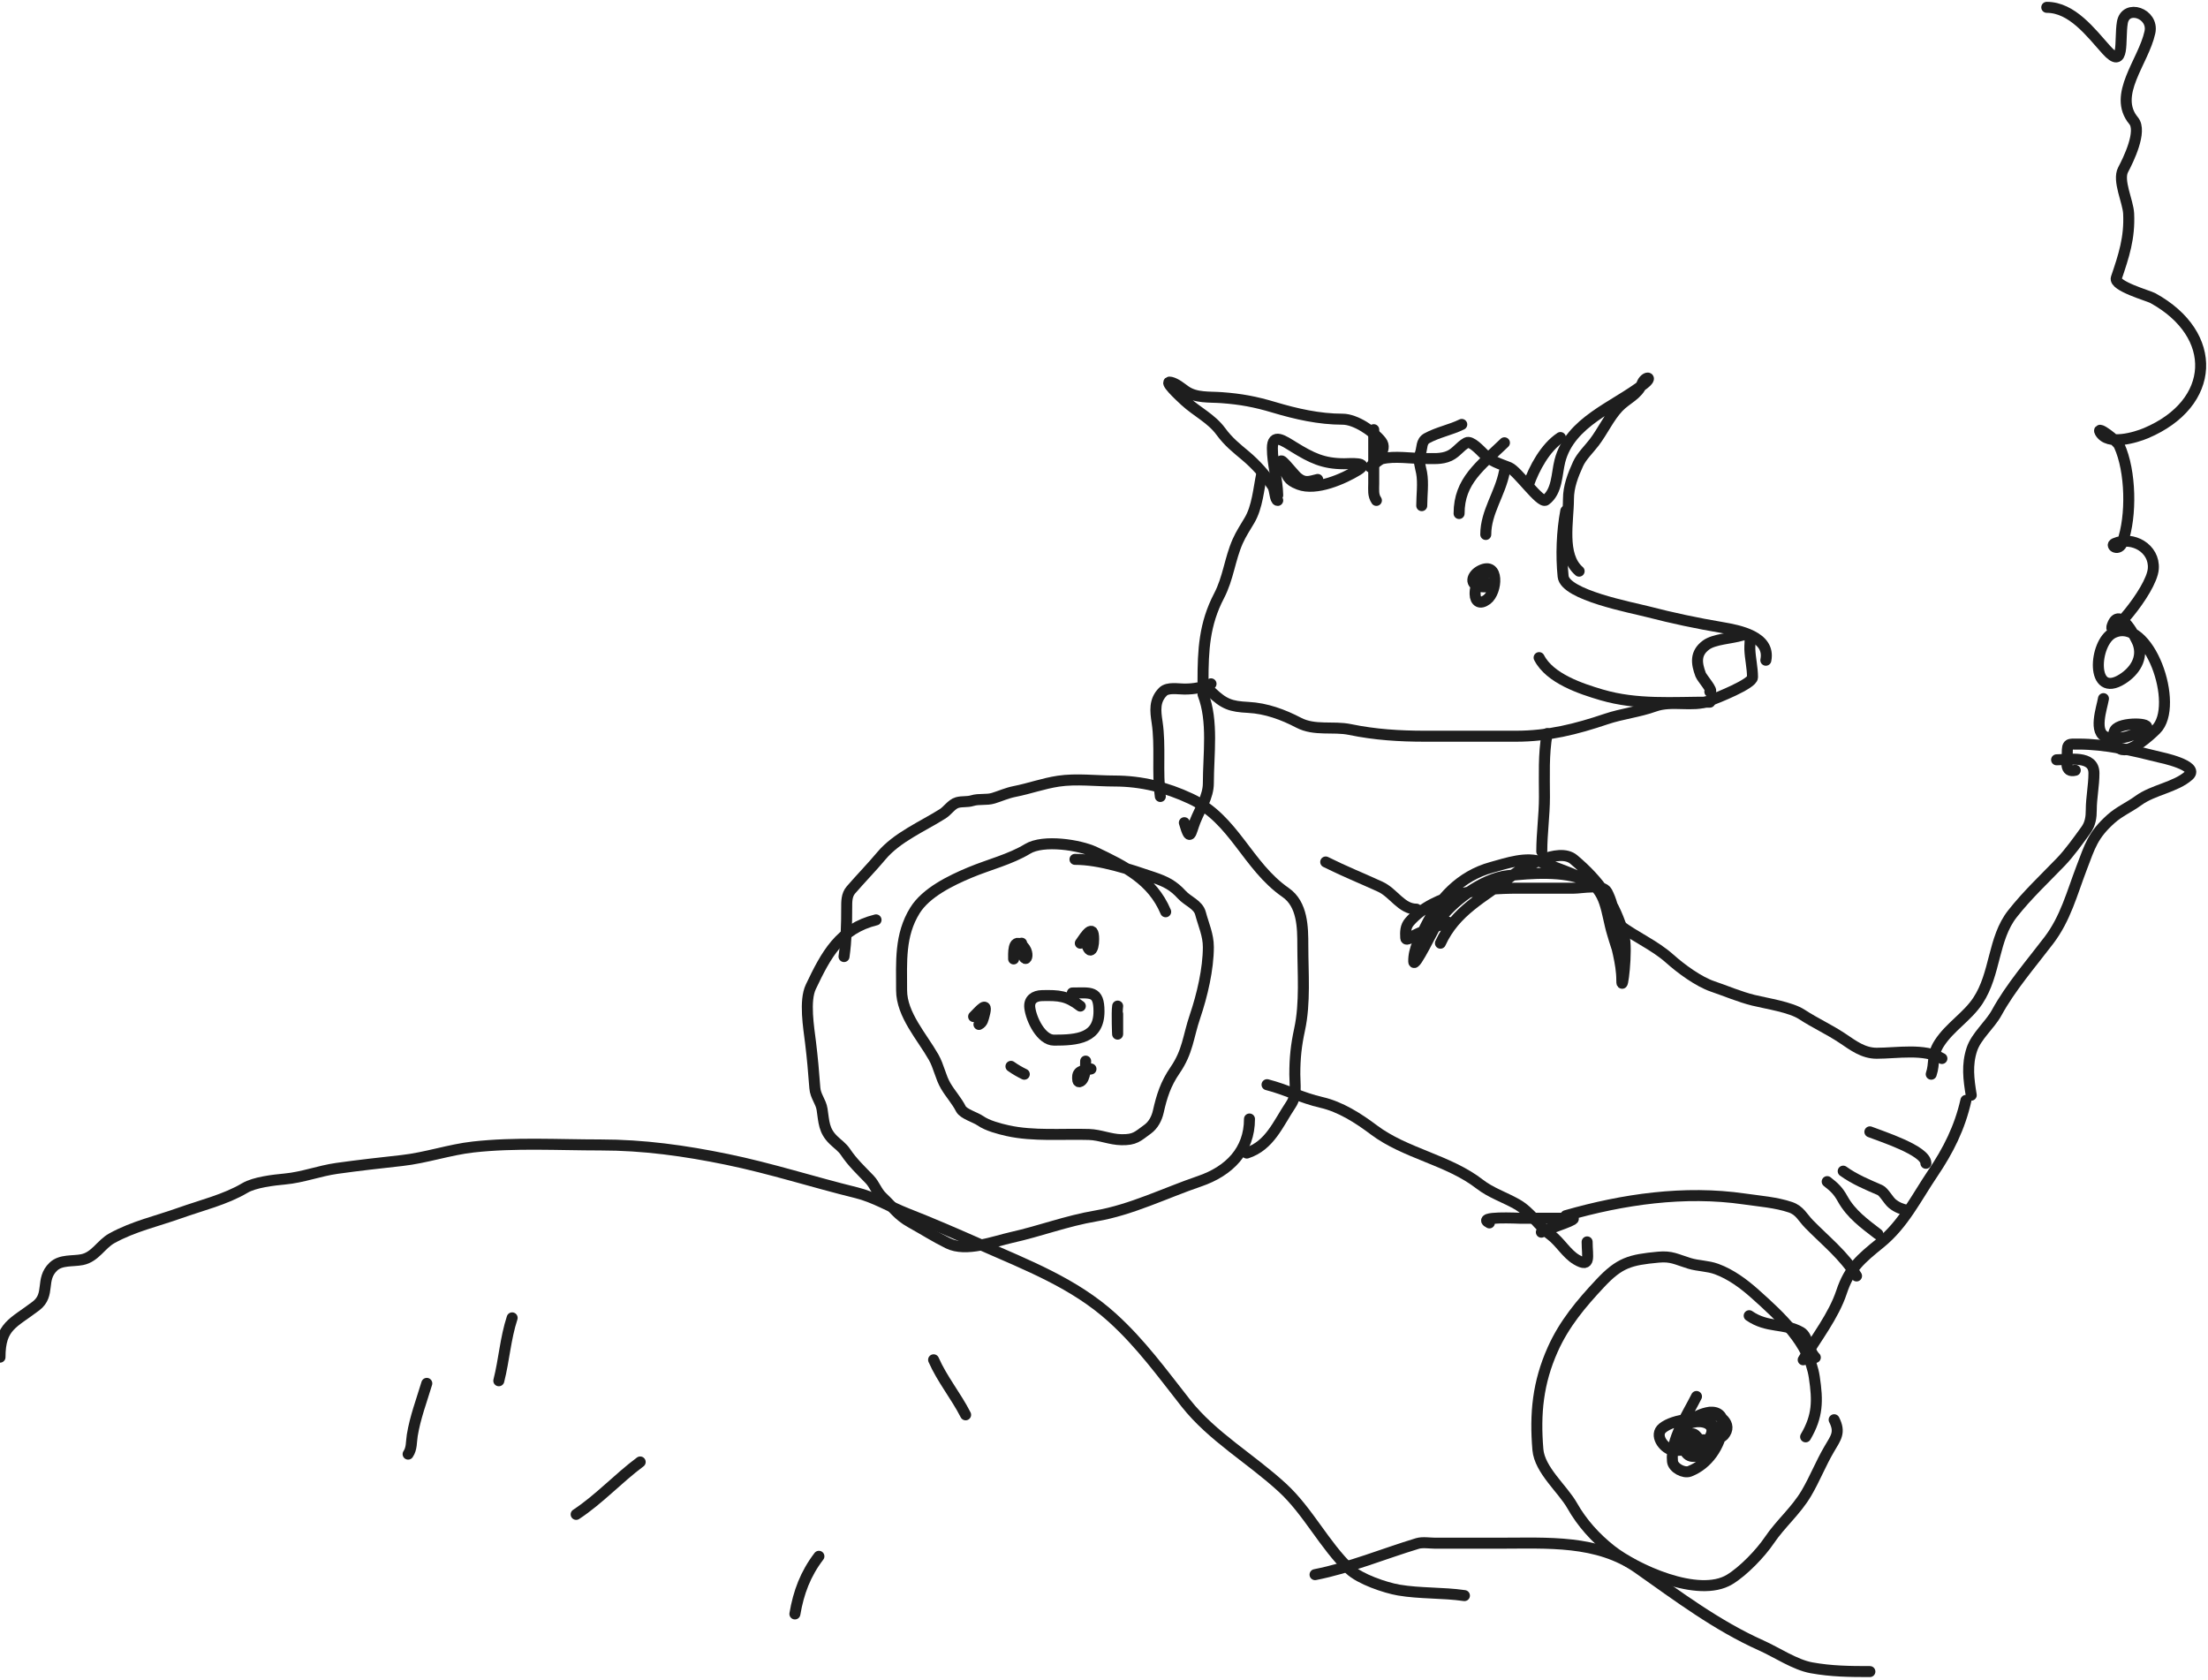<svg width="602" height="458" viewBox="0 0 602 458" fill="none" xmlns="http://www.w3.org/2000/svg">
<path d="M0 369.992C0 361.467 3.615 360.762 9.818 356.024C13.85 352.944 10.877 348.807 14.545 345.31C16.594 343.357 19.836 343.917 22.384 343.405C25.973 342.684 27.523 339.219 30.505 337.572C36.387 334.322 42.747 332.933 49.09 330.667C54.856 328.608 61.485 327.019 66.747 323.882C69.393 322.304 74.598 321.703 77.656 321.421C82.541 320.972 87.039 319.198 91.837 318.525C97.757 317.694 103.639 317.042 109.575 316.382C116.186 315.647 122.494 313.423 129.049 312.691C140.433 311.421 152.286 312.136 163.715 312.136C175.493 312.136 186.68 313.7 198.18 316.064C210.18 318.531 221.622 322.247 233.452 325.152C238.42 326.371 242.661 329.031 247.351 330.866C254.075 333.496 260.667 336.367 267.27 339.278C280.114 344.942 292.901 349.839 303.269 359.238C311.084 366.323 316.826 374.311 323.31 382.532C330.536 391.693 341.054 397.67 349.653 405.587C356.678 412.056 361.071 421.248 367.996 427.849C370.767 430.49 377.665 432.851 381.37 433.484C387.167 434.474 393.367 434.133 399.268 434.992" stroke="#1E1E1E" stroke-width="3" stroke-linecap="round" stroke-linejoin="round"/>
<path d="M358.542 429.277C368.104 427.399 377.21 423.581 386.46 420.785C387.856 420.364 389.914 420.706 391.309 420.706C397.14 420.706 402.972 420.706 408.804 420.706C421.857 420.706 435.544 419.717 446.621 427.531C457.492 435.2 468.108 443.17 480.156 448.563C484.412 450.468 489.401 453.861 493.894 454.674C499.313 455.654 504.272 455.706 509.813 455.706" stroke="#1E1E1E" stroke-width="3" stroke-linecap="round" stroke-linejoin="round"/>
<path d="M317.815 248.565C314.156 239.9 306.712 236.188 298.502 232.295C294.42 230.36 284.493 228.78 280.159 231.422C275.489 234.269 269.582 235.719 264.482 237.851C259.23 240.046 252.482 243.319 249.452 248.208C245.259 254.973 245.816 262.205 245.816 269.954C245.816 276.621 251.362 282.61 254.543 288.207C255.999 290.77 256.395 293.587 257.856 296.064C259.122 298.212 260.835 300.051 261.977 302.295C262.687 303.69 265.946 304.592 267.31 305.549C269.227 306.893 272.504 307.748 274.744 308.247C281.74 309.804 289.724 309.065 296.886 309.279C299.937 309.369 302.724 310.662 305.774 310.707C309.444 310.761 310.117 309.864 312.885 307.85C314.431 306.726 315.376 304.938 315.795 303.088C316.766 298.796 317.81 295.493 320.36 291.779C323.884 286.646 323.894 282.757 325.815 277.096C327.765 271.349 329.451 264.186 329.451 258.168C329.451 254.881 328.135 252.108 327.31 249.002C326.667 246.583 323.886 245.749 322.219 243.922C319.879 241.36 317.85 240.338 314.502 239.2C308.079 237.017 299.948 234.279 293.088 234.279" stroke="#1E1E1E" stroke-width="3" stroke-linecap="round" stroke-linejoin="round"/>
<path d="M278.542 257.136C278.861 264.791 281.664 260.021 278.542 257.613C276.099 255.727 276.361 260.237 276.361 261.422" stroke="#1E1E1E" stroke-width="3" stroke-linecap="round" stroke-linejoin="round"/>
<path d="M265.452 277.136C267.071 275.546 269.496 272.496 268.361 276.66C268.041 277.833 267.926 278.778 266.906 279.279" stroke="#1E1E1E" stroke-width="3" stroke-linecap="round" stroke-linejoin="round"/>
<path d="M275.633 290.708C276.848 291.575 277.967 292.211 279.27 292.85" stroke="#1E1E1E" stroke-width="3" stroke-linecap="round" stroke-linejoin="round"/>
<path d="M297.451 291.422C296.013 291.739 293.815 291.735 293.815 293.564C293.815 294.01 293.686 295.255 294.542 294.834C295.956 294.14 295.997 290.654 295.997 289.279" stroke="#1E1E1E" stroke-width="3" stroke-linecap="round" stroke-linejoin="round"/>
<path d="M304.724 274.279C304.447 275.812 304.724 283.189 304.724 281.779C304.724 279.993 304.724 278.208 304.724 276.422" stroke="#1E1E1E" stroke-width="3" stroke-linecap="round" stroke-linejoin="round"/>
<path d="M295.997 256.422C296.986 260.633 298.179 259.129 298.179 256.025C298.179 251.657 296.031 254.944 294.542 257.136" stroke="#1E1E1E" stroke-width="3" stroke-linecap="round" stroke-linejoin="round"/>
<path d="M294.542 274.279C290.865 271.46 288.711 271.326 284.118 271.422C282.011 271.466 280.502 272.526 280.765 274.716C281.148 277.92 283.888 283.565 287.391 283.565C293.675 283.565 299.633 283.077 299.633 275.708C299.633 269.959 297.355 270.708 292.36 270.708" stroke="#1E1E1E" stroke-width="3" stroke-linecap="round" stroke-linejoin="round"/>
<path d="M340.663 305.061C340.663 313.686 335.139 319.276 327.006 322.045C317.754 325.196 308.505 329.826 298.764 331.49C290.692 332.868 283.659 335.603 275.775 337.363C271.021 338.424 263.436 341.383 258.482 338.95C254.974 337.227 251.759 335.164 248.341 333.275C244.787 331.312 243.535 329.173 240.624 326.45C239.001 324.933 238.518 322.995 237.068 321.49C234.745 319.078 232.385 316.874 230.523 314.069C229.631 312.726 228.349 311.894 227.21 310.776C224.6 308.213 224.662 305.938 224.139 302.442C223.819 300.309 222.328 298.897 222.159 296.569C221.857 292.416 221.496 288.341 220.987 284.189C220.491 280.133 219.25 272.857 221.068 269.03C225.229 260.272 229.002 253.193 238.846 250.776" stroke="#1E1E1E" stroke-width="3" stroke-linecap="round" stroke-linejoin="round"/>
<path d="M230.119 260.776C230.75 256.356 230.846 251.978 230.846 247.522C230.846 245.857 230.803 244.004 231.977 242.641C234.67 239.516 237.617 236.516 240.3 233.316C244.557 228.24 251.54 225.313 257.027 221.848C258.368 221.002 259.449 219.224 260.987 218.793C262.335 218.414 263.706 218.695 265.068 218.277C266.967 217.694 268.95 218.186 270.845 217.602C272.835 216.989 274.545 216.185 276.623 215.777C280.662 214.983 284.421 213.588 288.583 212.959C293.403 212.231 298.924 212.92 303.815 212.92C311.226 212.92 317.96 214.626 324.663 217.761C336.52 223.306 340.01 236.029 350.521 243.316C355.145 246.522 355.208 252.832 355.208 257.84C355.208 265.316 355.907 273.355 354.319 280.697C353.392 284.984 353.026 288.437 353.026 292.879C353.026 295.703 353.611 298.639 351.976 301.093C348.414 306.437 346.215 312.291 339.936 314.347" stroke="#1E1E1E" stroke-width="3" stroke-linecap="round" stroke-linejoin="round"/>
<path d="M345.451 295.707C350.785 297.078 354.897 299.304 360.319 300.549C365.481 301.733 370.374 304.871 374.541 308.009C383.189 314.52 394.865 316.167 403.47 322.85C406.445 325.16 410.172 326.384 413.49 328.247C417.342 330.408 419.359 334.108 422.783 336.659C425.359 338.579 427.097 341.805 429.814 343.405C433.836 345.776 432.723 342.467 432.723 338.564" stroke="#1E1E1E" stroke-width="3" stroke-linecap="round" stroke-linejoin="round"/>
<path d="M426.904 331.421C442.52 326.941 459.248 324.496 475.55 326.858C479.675 327.456 484.229 327.785 488.156 329.12C490.731 329.995 491.446 331.886 493.247 333.723C497.821 338.388 502.772 342.277 506.176 347.85" stroke="#1E1E1E" stroke-width="3" stroke-linecap="round" stroke-linejoin="round"/>
<path d="M535.994 299.993C534.307 307.45 531.198 313.616 526.944 319.914C522.481 326.521 519.008 333.723 512.641 338.882C507.395 343.132 504.235 345.751 502.095 352.215C499.933 358.751 495.111 364.848 491.631 370.707" stroke="#1E1E1E" stroke-width="3" stroke-linecap="round" stroke-linejoin="round"/>
<path d="M462.54 380.706C460.061 385.709 455.378 392.545 455.995 398.405C456.181 400.17 459.061 401.729 460.682 401.103C465.715 399.161 468.986 394.105 469.651 389.04C470.045 386.046 468.374 384.447 465.328 385.151C461.264 386.09 458.904 388.807 458.904 392.77C458.904 394.977 459.608 397.547 462.46 396.976C465.881 396.292 470.597 392.191 467.146 388.722C464.153 385.714 456.292 386.897 453.328 389.278C450.953 391.187 453.499 394.677 455.712 395.27C456.821 395.567 464.605 395.446 463.55 393.167C462.987 391.95 461.723 389.806 460.399 391.54C457.306 395.59 463.587 395.428 465.53 392.849C470.886 385.74 456.827 386.527 459.348 390.984C460.519 393.054 468.51 392.947 469.934 391.302C472.684 388.124 468.6 385.587 466.177 384.992" stroke="#1E1E1E" stroke-width="3" stroke-linecap="round" stroke-linejoin="round"/>
<path d="M327.996 189.28C330.844 196.621 329.451 205.692 329.451 213.526C329.451 217.189 327.169 220.549 325.855 223.883C324.559 227.171 324.522 229.836 322.906 224.28" stroke="#1E1E1E" stroke-width="3" stroke-linecap="round" stroke-linejoin="round"/>
<path d="M316.36 217.137C315.445 210.395 316.478 203.491 315.471 196.82C315.03 193.897 314.655 190.955 317.087 188.566C318.384 187.293 321.192 187.852 322.906 187.852C325.722 187.852 327.58 187.444 330.178 186.423" stroke="#1E1E1E" stroke-width="3" stroke-linecap="round" stroke-linejoin="round"/>
<path d="M343.996 129.281C343.162 133.297 342.805 138.221 340.683 141.82C339.561 143.723 338.345 145.554 337.451 147.574C335.297 152.439 334.91 157.571 332.36 162.455C328.341 170.152 327.996 177.256 327.996 185.709" stroke="#1E1E1E" stroke-width="3" stroke-linecap="round" stroke-linejoin="round"/>
<path d="M330.178 188.566C333.76 191.998 335.544 192.603 340.36 192.852C345.208 193.102 349.863 194.822 354.057 197.018C358.432 199.31 363.448 197.926 368.077 198.883C374.875 200.289 381.557 200.709 388.521 200.709C396.79 200.709 405.06 200.709 413.329 200.709C422.122 200.709 429.773 198.768 437.894 196.026C442.234 194.561 446.871 194.081 451.147 192.534C455.87 190.825 461.435 192.813 465.934 191.106C468.171 190.257 477.813 186.434 477.813 184.637C477.813 182.021 477.179 179.54 477.086 176.979C477.004 174.732 477.926 172.269 474.864 173.209C472.07 174.066 467.362 174.204 465.126 175.868C462.156 178.078 462.503 180.808 463.672 183.923C464.027 184.87 467.346 188.566 466.177 188.566" stroke="#1E1E1E" stroke-width="3" stroke-linecap="round" stroke-linejoin="round"/>
<path d="M466.177 191.423C456.063 191.423 446.341 192.274 436.682 189.439C431.042 187.784 422.53 184.974 419.632 179.28" stroke="#1E1E1E" stroke-width="3" stroke-linecap="round" stroke-linejoin="round"/>
<path d="M426.904 139.281C425.844 144.876 425.594 151.414 426.177 157.137C426.695 162.226 444.887 165.626 449.328 166.78C455.926 168.496 462.696 169.922 469.449 171.066C474.091 171.852 482.772 173.5 481.449 179.994" stroke="#1E1E1E" stroke-width="3" stroke-linecap="round" stroke-linejoin="round"/>
<path d="M430.541 155.709C425.528 151.401 427.632 142.058 427.632 136.066C427.632 132.687 428.847 129.543 430.258 126.463C431.21 124.386 433.259 122.427 434.662 120.59C436.944 117.602 438.705 113.709 441.248 111.027C443.441 108.713 446.549 107.631 447.672 104.638C448.473 102.501 450.934 102.554 448.157 104.718C440.199 110.916 428.025 114.957 425.288 125.709C424.4 129.197 424.621 133.955 421.41 136.344C420.014 137.382 413.727 128.362 411.47 127.455C408.558 126.285 406.886 125.965 404.521 123.725C403.601 122.854 401.083 120.028 399.834 120.709C398.095 121.658 397.099 123.359 395.228 124.241C393.029 125.278 390.568 124.995 388.198 124.995C384.675 124.995 380.206 124.229 376.764 125.074C376.013 125.259 373.384 127.571 373.612 127.297C375.083 125.53 378.418 122.653 376.602 120.313C374.519 117.628 369.578 114.281 366.057 114.281C359.646 114.281 353.368 112.85 347.269 111.027C342.293 109.54 338.328 108.793 333.087 108.408C329.732 108.162 326.064 108.561 323.229 106.583C322.013 105.734 320.675 104.549 319.188 104.202C317.092 103.711 321.492 107.836 323.067 109.281C326.339 112.282 330.244 114.073 332.845 117.614C334.954 120.486 337.021 122.082 339.633 124.281C342.426 126.633 344.987 129.481 346.986 132.535C347.648 133.546 347.604 136.424 348.36 136.424" stroke="#1E1E1E" stroke-width="3" stroke-linecap="round" stroke-linejoin="round"/>
<path d="M348.36 134.995C348.276 130.633 346.905 126.533 346.905 122.217C346.905 117.918 349.944 120.148 352.804 121.9C357.576 124.823 360.741 126.424 366.461 126.424C367.792 126.424 373.867 125.905 370.178 128.17C366.28 130.562 358.822 133.847 354.138 132.058C350.877 130.813 351.066 129.751 349.814 127.138C347.734 122.797 352.542 129.179 353.693 130.154C355.695 131.848 357.008 131.264 359.269 130.709" stroke="#1E1E1E" stroke-width="3" stroke-linecap="round" stroke-linejoin="round"/>
<path d="M374.541 117.138C374.541 122.032 374.541 126.926 374.541 131.82C374.541 133.531 374.298 134.993 375.269 136.423" stroke="#1E1E1E" stroke-width="3" stroke-linecap="round" stroke-linejoin="round"/>
<path d="M387.632 137.852C387.632 135.03 388.111 131.69 387.592 128.884C387.235 126.959 386.562 125.509 387.269 123.566C387.816 122.061 387.423 120.338 389.087 119.44C392.107 117.808 395.509 117.198 398.541 115.709" stroke="#1E1E1E" stroke-width="3" stroke-linecap="round" stroke-linejoin="round"/>
<path d="M410.177 120.709C403.549 127.092 397.814 131.099 397.814 139.995" stroke="#1E1E1E" stroke-width="3" stroke-linecap="round" stroke-linejoin="round"/>
<path d="M410.177 128.566C409.015 134.618 405.087 139.606 405.087 145.709" stroke="#1E1E1E" stroke-width="3" stroke-linecap="round" stroke-linejoin="round"/>
<path d="M405.814 155.709C403.74 157.796 402.106 159.015 402.178 161.979C402.228 164.069 403.55 164.838 405.41 163.447C408.254 161.318 408.818 152.952 403.632 155.55C401.244 156.747 400.377 159.581 403.996 159.955C407.506 160.318 405.428 158.041 402.905 159.28" stroke="#1E1E1E" stroke-width="3" stroke-linecap="round" stroke-linejoin="round"/>
<path d="M421.814 199.994C420.802 205.709 421.086 211.515 421.086 217.296C421.086 222.274 420.359 227.157 420.359 232.137" stroke="#1E1E1E" stroke-width="3" stroke-linecap="round" stroke-linejoin="round"/>
<path d="M361.451 234.994C366.502 237.525 371.239 239.411 376.319 241.74C379.969 243.413 382.079 247.851 386.178 247.851" stroke="#1E1E1E" stroke-width="3" stroke-linecap="round" stroke-linejoin="round"/>
<path d="M392.723 257.136C396.793 248.254 404.411 244.694 411.915 238.962C415.107 236.524 424.962 230.847 429.086 234.319C436.052 240.184 440.32 246.191 442.743 254.994C443.829 258.943 442.177 271.347 442.177 267.255C442.177 262.392 440.53 257.721 439.672 252.97C439.006 249.286 438.626 244.899 435.591 242.216C431.876 238.932 425.033 236.947 420.399 235.073C416.255 233.397 410.76 235.344 406.662 236.462C398.137 238.788 392.337 245.117 388.683 252.533C387.249 255.444 385.353 258.791 385.45 262.136C385.514 264.312 391.085 252.684 391.996 251.343C395.727 245.846 404.281 239.483 411.066 238.724C417.417 238.013 426.342 237.363 432.278 239.954C438.071 242.483 437.884 248.839 439.631 254.517C440.001 255.719 441.841 262.225 441.126 257.533C440.379 252.626 440.471 247.626 438.137 243.168C436.956 240.915 431.265 242.137 429.086 242.137C424.022 242.137 418.958 242.137 413.894 242.137C404.064 242.137 391.303 243.349 384.319 251.264C383.178 252.557 383.171 254.088 383.268 255.708C383.329 256.715 385.338 255.13 385.45 255.073C388.554 253.5 391.644 252.543 394.905 251.422" stroke="#1E1E1E" stroke-width="3" stroke-linecap="round" stroke-linejoin="round"/>
<path d="M441.45 252.136C445.987 255.55 451.071 257.636 455.268 261.382C458.326 264.113 463.102 267.616 466.944 268.922C470.551 270.148 474.397 271.793 478.055 272.692C481.762 273.602 488.18 274.533 491.308 276.581C494.884 278.922 498.739 280.651 502.378 283.088C505.237 285.002 507.987 287.136 511.671 287.136C517.192 287.136 524.67 285.748 529.449 288.565" stroke="#1E1E1E" stroke-width="3" stroke-linecap="round" stroke-linejoin="round"/>
<path d="M509.813 308.564C512.784 309.746 525.085 313.636 525.085 317.136" stroke="#1E1E1E" stroke-width="3" stroke-linecap="round" stroke-linejoin="round"/>
<path d="M502.54 319.279C505.598 321.487 509.152 322.965 512.56 324.437C513.643 324.905 514.879 327.313 515.954 328.167C517.248 329.196 518.423 329.607 519.994 329.993" stroke="#1E1E1E" stroke-width="3" stroke-linecap="round" stroke-linejoin="round"/>
<path d="M511.994 336.421C508.284 333.558 504.693 330.987 502.378 326.818C501.15 324.606 500.114 323.658 498.176 322.136" stroke="#1E1E1E" stroke-width="3" stroke-linecap="round" stroke-linejoin="round"/>
<path d="M560.721 207.137C563.994 207.137 570.903 205.744 570.903 210.788C570.903 214.17 570.176 217.511 570.176 220.788C570.176 222.773 569.923 224.601 568.721 226.264C566.705 229.054 564.229 232.526 561.852 234.994C557.371 239.646 552.719 243.988 548.681 249.121C543.36 255.883 544.118 265.48 539.267 272.811C536.355 277.211 531.614 279.951 528.721 284.438C526.625 287.689 527.573 289.806 526.54 292.85" stroke="#1E1E1E" stroke-width="3" stroke-linecap="round" stroke-linejoin="round"/>
<path d="M537.449 298.564C536.728 294.227 536.24 290.265 537.61 286.104C538.821 282.429 542.525 279.481 544.398 276.065C548.229 269.078 553.798 262.687 558.62 256.343C563.165 250.362 564.885 243.572 567.509 236.7C569.839 230.597 570.589 227.696 575.549 223.248C577.851 221.184 580.539 220.066 583.024 218.248C587.055 215.3 593.133 214.646 596.761 211.423C599.832 208.694 588.986 206.459 588.842 206.423C581.599 204.606 574.152 202.851 566.66 202.851C563.984 202.851 563.63 202.588 563.63 205.311C563.63 207.44 562.748 210.746 565.812 209.994" stroke="#1E1E1E" stroke-width="3" stroke-linecap="round" stroke-linejoin="round"/>
<path d="M223.27 424.277C219.604 429.078 217.719 434.136 216.725 439.991" stroke="#1E1E1E" stroke-width="3" stroke-linecap="round" stroke-linejoin="round"/>
<path d="M254.543 370.707C256.834 375.957 260.649 380.558 263.27 385.706" stroke="#1E1E1E" stroke-width="3" stroke-linecap="round" stroke-linejoin="round"/>
<path d="M174.544 398.563C168.521 403.042 163.256 408.811 157.089 412.849" stroke="#1E1E1E" stroke-width="3" stroke-linecap="round" stroke-linejoin="round"/>
<path d="M139.635 359.278C137.792 364.921 137.45 370.718 135.999 376.421" stroke="#1E1E1E" stroke-width="3" stroke-linecap="round" stroke-linejoin="round"/>
<path d="M116.362 377.135C114.944 381.856 113.193 386.424 112.403 391.302C112.105 393.138 112.309 394.893 111.271 396.421" stroke="#1E1E1E" stroke-width="3" stroke-linecap="round" stroke-linejoin="round"/>
<path d="M476.908 358.685C481.879 362.131 486.538 360.624 491.003 363.182C492.932 364.288 493.017 368.183 494.938 370.069" stroke="#1E1E1E" stroke-width="3" stroke-linecap="round" stroke-linejoin="round"/>
<path d="M420.243 335.918C422.925 334.628 431.315 332.124 428.328 332.124C423.773 332.124 419.218 332.124 414.662 332.124C414.086 332.124 402.247 331.507 406.077 333.388" stroke="#1E1E1E" stroke-width="3" stroke-linecap="round" stroke-linejoin="round"/>
<path d="M416.723 132.138C418.268 127.662 421.347 121.967 425.45 119.281" stroke="#1E1E1E" stroke-width="3" stroke-linecap="round" stroke-linejoin="round"/>
<path d="M492.295 391.711C495.626 386.044 495.627 381.889 494.664 375.459C493.255 366.048 485.373 358.887 478.46 352.707C475.431 350 471.928 347.406 468.046 345.978C465.567 345.066 463.04 345.161 460.611 344.419C457.022 343.323 455.753 342.39 452.134 342.728C444.44 343.449 441.579 344.203 436.276 349.865C431.097 355.395 426.477 360.866 423.334 367.912C419.307 376.939 418.473 385.321 419.297 395.177C419.765 400.777 426.076 405.923 428.644 410.466C431.301 415.167 434.976 419.247 439.269 422.63C445.824 427.797 463.031 435.784 471.582 430.598C475.342 428.317 479.997 423.454 482.37 419.944C485.49 415.327 489.666 411.897 492.516 407.049C494.815 403.138 496.426 398.97 498.715 395.076C500.58 391.903 501.82 390.516 500.074 387.049" stroke="#1E1E1E" stroke-width="3" stroke-linecap="round" stroke-linejoin="round"/>
<path d="M573.496 190.461C573.084 192.989 570.56 199.846 574.426 201.002C577.657 201.968 582.258 200.438 584.943 198.613C587.221 197.064 578.12 196.732 576.644 199.034C575.741 200.442 576.602 203.375 578.075 204.164C580.733 205.588 586.292 200.38 587.805 198.894C594.408 192.409 585.888 167.757 576.143 172.543C570.864 175.135 569.85 190.675 578.647 185.121C582.053 182.971 584.349 179.401 582.94 175.424C582.509 174.206 578.07 165.372 576.071 170.083C573.653 175.784 586.638 161.205 587.09 155.046C587.494 149.522 581.496 146.044 576.572 148.159C575.181 148.757 577.732 150.425 578.647 147.878C581.233 140.682 580.972 128.396 577.789 121.457C577.159 120.086 571.482 115.851 572.566 117.803C574.673 121.597 582.306 119.258 585.086 118.084C604.202 110.013 605.071 91.219 586.947 81.263C585.771 80.618 576.256 77.978 577.002 75.782C579.047 69.757 580.683 64.841 580.364 58.215C580.205 54.91 577.298 49.214 578.862 46.269C580.297 43.568 584.104 35.776 581.724 32.918C575.854 25.872 584.402 16.872 586.16 8.816C587.289 3.639 579.521 0.995 578.647 6.146C577.838 10.917 579.413 19.32 574.283 13.594C570.005 8.821 564.927 2 558.042 2" stroke="#1E1E1E" stroke-width="3" stroke-linecap="round" stroke-linejoin="round"/>
</svg>
